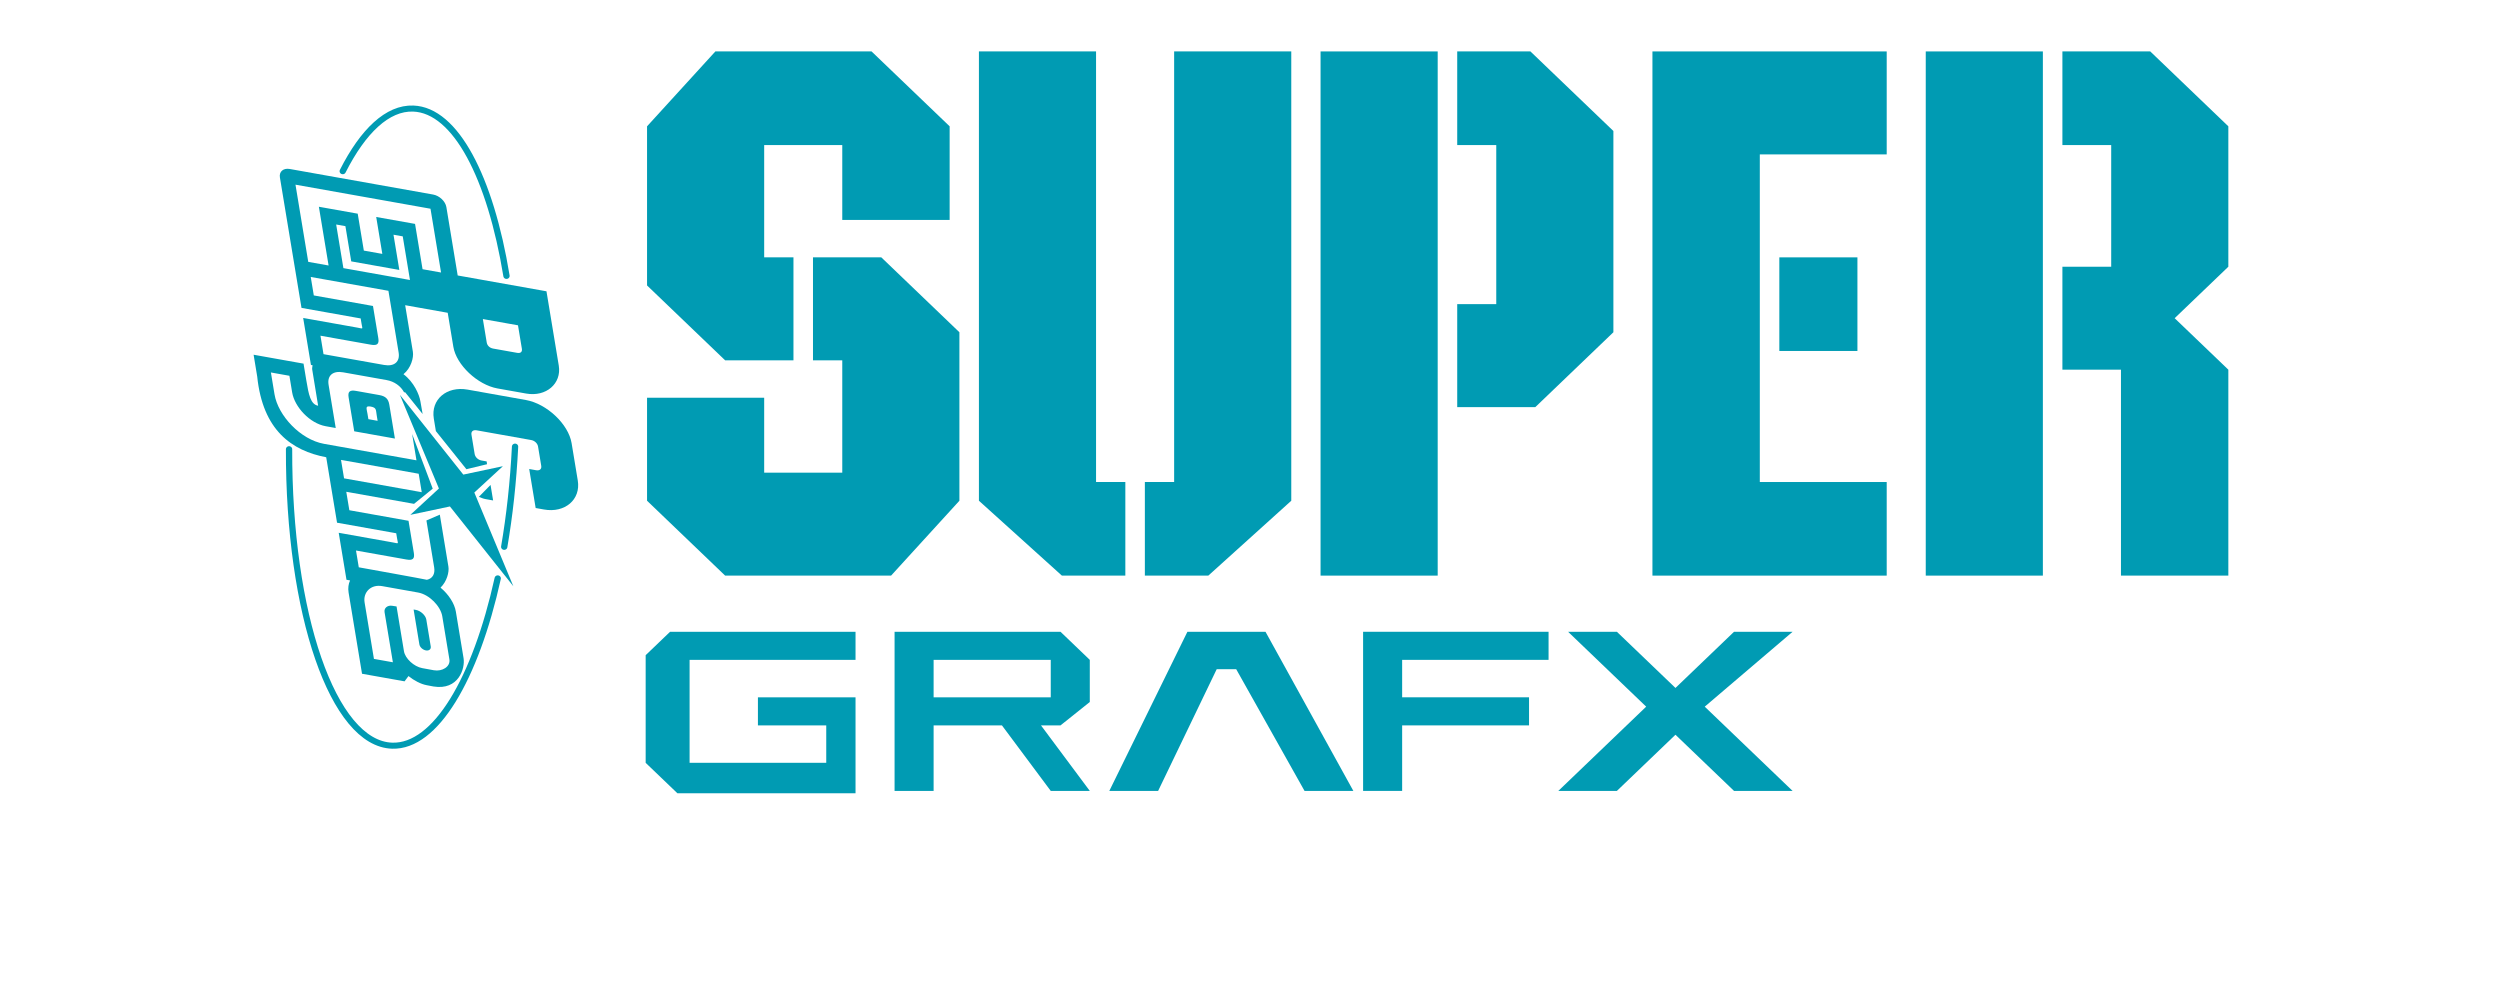 <?xml version="1.0" encoding="UTF-8" standalone="no"?>
<svg
   xmlns:dc="http://purl.org/dc/elements/1.1/"
   xmlns:cc="http://creativecommons.org/ns#"
   xmlns:rdf="http://www.w3.org/1999/02/22-rdf-syntax-ns#"
   xmlns:svg="http://www.w3.org/2000/svg"
   xmlns="http://www.w3.org/2000/svg"
   xmlns:sodipodi="http://sodipodi.sourceforge.net/DTD/sodipodi-0.dtd"
   xmlns:inkscape="http://www.inkscape.org/namespaces/inkscape"
   width="500"
   height="200"
   viewBox="0 0 500 200"
   version="1.1"
   id="svg42"
   sodipodi:docname="supergrafx.svg"
   inkscape:version="0.92.5 (2060ec1f9f, 2020-04-08)">
  <defs
     id="defs46" />
  <sodipodi:namedview
     pagecolor="#ffffff"
     bordercolor="#666666"
     borderopacity="1"
     objecttolerance="10"
     gridtolerance="10"
     guidetolerance="10"
     inkscape:pageopacity="0"
     inkscape:pageshadow="2"
     inkscape:window-width="1366"
     inkscape:window-height="740"
     id="namedview44"
     showgrid="false"
     inkscape:zoom="1.6131777"
     inkscape:cx="185.93172"
     inkscape:cy="75.293886"
     inkscape:window-x="0"
     inkscape:window-y="0"
     inkscape:window-maximized="1"
     inkscape:current-layer="svg42"
     inkscape:pagecheckerboard="true" />
  <title
     id="title2">mainlogo</title>
  <g
     id="Page-1"
     transform="matrix(0.999,0,0,0.958,50.212,10.286)"
     style="fill:none;fill-rule:evenodd;stroke:none;stroke-width:1">
    <g
       id="mainlogo">
      <g
         id="Group-56"
         transform="translate(79)"
         style="fill:#009bb3;fill-rule:nonzero">
        <polygon
           id="Path"
           points="39.36,19.542 39.36,35.176 60.856,35.176 60.856,15.634 45.223,0 13.956,0 0.277,15.634 0.277,48.855 15.91,64.488 29.589,64.488 29.589,42.992 23.727,42.992 23.727,19.542 " />
        <polygon
           id="polygon5"
           points="23.727,87.938 23.727,72.304 0.277,72.304 0.277,93.801 15.91,109.434 49.131,109.434 62.81,93.801 62.81,58.626 47.177,42.992 33.498,42.992 33.498,64.488 39.36,64.488 39.36,87.938 " />
        <polygon
           id="polygon7"
           points="96.031,109.434 96.031,89.893 90.168,89.893 90.168,4.2632564e-14 66.718,4.2632564e-14 66.718,93.801 83.329,109.434 " />
        <polygon
           id="polygon9"
           points="99.939,109.434 99.939,89.893 105.801,89.893 105.801,4.2632564e-14 129.251,4.2632564e-14 129.251,93.801 112.642,109.434 " />
        <polygon
           id="polygon11"
           points="177.129,7.1054274e-15 162.473,7.1054274e-15 162.473,19.542 170.289,19.542 170.289,52.763 162.473,52.763 162.473,74.259 178.105,74.259 193.739,58.626 193.739,16.611 " />
        <rect
           id="Rectangle"
           x="135.114"
           y="-7.1054274e-15"
           width="23.45"
           height="109.433" />
        <polygon
           id="polygon14"
           points="248.456,21.497 248.456,4.2632564e-14 201.556,4.2632564e-14 201.556,109.434 248.456,109.434 248.456,89.893 223.051,89.893 223.051,21.497 " />
        <rect
           id="rect16"
           x="226.96"
           y="42.992"
           width="15.634"
           height="19.542" />
        <polygon
           id="polygon18"
           points="283.631,66.442 283.631,44.946 293.401,44.946 293.401,19.542 283.631,19.542 283.631,4.2632564e-14 301.219,4.2632564e-14 316.852,15.634 316.852,44.946 306.104,55.694 316.852,66.442 316.852,109.434 295.355,109.434 295.355,66.442 " />
        <rect
           id="rect20"
           x="256.273"
           y="-7.1054274e-15"
           width="23.448"
           height="109.433" />
        <polygon
           id="polygon22"
           points="36.152,148.518 8.794,148.518 8.794,127.021 42.015,127.021 42.015,121.158 4.886,121.158 -2.9487524e-13,126.044 -2.9487524e-13,148.518 6.351,154.868 42.015,154.868 42.015,134.838 22.474,134.838 22.474,140.701 36.152,140.701 " />
        <path
           d="m 88.915,135.815 v -8.794 l -5.862,-5.863 H 49.832 v 33.221 h 7.816 v -13.678 h 13.679 l 9.771,13.678 h 7.817 l -9.771,-13.678 h 3.909 z m -7.817,-0.977 h -23.45 v -7.816 h 23.45 z"
           id="Shape"
           inkscape:connector-curvature="0" />
        <polygon
           id="polygon25"
           points="108.457,121.158 124.09,121.158 141.678,154.379 131.906,154.379 118.228,128.976 114.319,128.976 102.594,154.379 92.823,154.379 " />
        <polygon
           id="polygon27"
           points="180.76,121.158 143.631,121.158 143.631,154.379 151.448,154.379 151.448,140.701 176.852,140.701 176.852,134.838 151.448,134.838 151.448,127.021 180.76,127.021 " />
        <polygon
           id="polygon29"
           points="217.89,121.158 206.165,132.884 194.439,121.158 184.669,121.158 200.303,136.792 182.715,154.379 194.439,154.379 206.165,142.654 217.89,154.379 229.614,154.379 212.027,136.792 229.614,121.158 " />
      </g>
      <g
         id="Group-53"
         transform="translate(0,11)">
        <path
           d="M 30.359,2 C 21.964,6.075 17.078,10.982 17.281,16.128 c 0.331,8.483 14.395,15.431 34.934,18.656"
           id="path22"
           transform="matrix(0,1,1,0,16.353,-16.353)"
           inkscape:connector-curvature="0"
           style="stroke:#009bb3;stroke-width:1.261;stroke-linecap:round;stroke-linejoin:round" />
        <path
           d="m 41.308,83.049 c 7.362,-0.352 14.4,-1.1 20.922,-2.171"
           id="path24"
           transform="matrix(0,1,1,0,-30.195,30.195)"
           inkscape:connector-curvature="0"
           style="stroke:#009bb3;stroke-width:1.261;stroke-linecap:round;stroke-linejoin:round" />
        <path
           d="M 24.509,123.882 C 45.54,119.422 59.712,111.441 59.44,102.766 59.071,90.909 31.854,82.015 -2.455,82.107"
           id="path26"
           transform="matrix(0,1,1,0,-74.5,74.5)"
           inkscape:connector-curvature="0"
           style="stroke:#009bb3;stroke-width:1.261;stroke-linecap:round;stroke-linejoin:round" />
        <polyline
           id="path28"
           transform="matrix(0,1,1,0,-39.517,39.517)"
           points="44.477 79.329 61.127 92.021 41.57 84.215 36.074 89.935 37.827 82.009 21.176 69.316 40.733 77.125 46.229 71.404 44.477 79.329"
           style="fill:#009bb3;fill-rule:nonzero" />
        <path
           d="m 8.372,82.903 1.308,7.035 4.905,0.778 c 0.643,0.102 0.972,-0.265 0.844,-0.944 l -0.894,-4.815 c -0.128,-0.681 -0.615,-1.175 -1.258,-1.277 z M 64.128,62.743 l 1.338,7.194 c 0.424,2.275 2.869,4.51 4.952,4.841 l 9.012,1.428 c 1.518,0.241 2.573,-1.454 2.263,-3.115 l -0.442,-2.315 c -0.31,-1.66 -2.005,-3.425 -3.523,-3.666 L 68.373,65.625 68.238,64.786 c -0.177,-0.955 0.457,-1.701 1.332,-1.561 L 80.027,64.89 79.322,61.097 67.526,59.226 C 65.443,58.895 63.707,60.465 64.128,62.743 Z m -23.375,7.329 3.768,0.596 -2.892,-15.551 -3.852,-0.61 2.89,15.549 0.087,0.017 z M 15.703,51.003 11.848,50.393 13.726,60.491 c 0.236,1.265 -0.147,1.676 -1.367,1.483 L 5.643,60.907 3.441,49.059 -0.414,48.447 2.476,63.998 l 0.09,0.014 12.787,2.029 c 1.935,0.308 2.985,-0.865 2.604,-2.911 z m -18.512,1.017 -0.757,-4.072 -16.116,-2.556 5.023,27.03 13.314,2.112 -0.688,-3.703 -9.459,-1.502 -1.445,-7.776 7.707,1.223 -0.688,-3.701 -7.707,-1.223 -1.447,-7.778 z m 0.551,2.963 -9.11,-1.445 0.343,1.849 7.357,1.168 1.79,9.627 -7.357,-1.168 0.343,1.852 9.109,1.445 z m 20.215,-6.496 0.059,0.324 c 0.251,-0.019 0.586,-0.116 0.879,-0.071 l 7.575,1.187 C 26.189,48.416 24.193,48.038 21.147,47.556 l -3.467,-0.551 -1.859,-9.996 4.555,0.721 c 11.214,1.107 15.481,6.903 16.85,13.813 l 13.664,2.169 2.202,11.848 1.112,0.177 c 1.218,0.194 1.038,0.414 0.804,-0.852 l -2.015,-10.84 9.81,1.556 0.135,0.719 c 0.74,-0.326 1.606,-0.442 2.521,-0.298 l 16.965,2.691 1.582,8.516 -1.1,0.783 c 0.953,1.128 1.695,2.509 1.911,3.668 l 0.267,1.343 c 0.847,5.023 -3.784,6.357 -5.898,6.021 L 69.449,77.499 c -1.724,-0.274 -3.623,-1.475 -5.004,-3.067 -1.277,1.265 -3.249,1.757 -4.396,1.575 l -10.838,-1.719 1.213,-2.682 9.776,1.549 c 1.409,0.225 2.35,-0.338 2.608,-1.454 -0.104,-0.296 -2.608,-13.638 -2.608,-13.638 l -3.505,-0.556 1.878,10.1 c 0.234,1.265 -0.149,1.674 -1.367,1.481 l -6.716,-1.067 -2.204,-11.848 -3.853,-0.613 2.521,13.565 -3.171,3.741 -11.417,-4.127 5.411,0.859 0.087,0.012 L 34.423,51.098 C 33.548,46.394 28.53,41.899 24.079,41.192 l -4.555,-0.721 0.691,3.704 3.465,0.549 c 3.046,0.485 6.475,3.533 7.066,6.721 l 0.374,2.005 -9.022,-1.431 c -1.934,-0.307 -2.985,0.868 -2.604,2.911 l 1.617,8.703 c 0.286,1.546 1.251,2.831 2.542,3.497 l 0.021,0.232 4.526,3.483 -2.644,-0.445 c -1.407,-0.222 -4.016,-1.277 -5.673,-3.391 -1.253,1.494 -3.446,2.081 -4.68,1.885 l -9.724,-1.544 1.585,8.518 7.095,1.126 c 3.777,0.598 7.955,4.846 8.698,8.835 l 1.067,5.74 c 0.743,3.992 -2.065,7.13 -5.841,6.532 L 2.578,95.64 -0.726,77.866 -15.003,75.6 c -1.208,-0.192 -2.384,-1.383 -2.62,-2.661 l -5.335,-28.698 c -0.236,-1.277 0.551,-2.159 1.759,-1.968 l 27.241,4.323 2.204,11.848 1.109,0.177 c 1.22,0.192 1.041,0.411 0.804,-0.854 L 8.145,46.931 Z m 51.135,21.002 -0.083,-0.449 7.288,1.156 c 0.575,0.092 1.135,0.674 1.254,1.303 0.116,0.629 -0.255,1.064 -0.83,0.972 L 74.848,72.176 71.861,71.701 71.104,71.582 c -0.875,-0.14 -1.835,-1.137 -2.013,-2.093 z M 24.238,62.159 23.374,57.514 c -0.236,-1.267 0.147,-1.677 1.367,-1.483 l 7.066,1.121 1.514,8.145 -7.066,-1.119 c -1.22,-0.194 -1.783,-0.752 -2.017,-2.019 z m 2.405,-1.694 c 0.239,1.175 0.674,1.005 1.866,1.194 l 1.109,0.175 -0.345,-1.849 -1.109,-0.177 c -1.192,-0.189 -1.717,-0.509 -1.521,0.657"
           id="path30"
           transform="matrix(0,1,1,0,-36.498,36.498)"
           inkscape:connector-curvature="0"
           style="fill:#009bb3;fill-rule:nonzero" />
        <path
           d="m 55.1,64.234 -1.041,4.124 -0.586,-0.071 L 53.284,67.27 C 53.154,66.565 52.586,65.991 51.922,65.884 L 47.892,65.246 C 47.228,65.139 46.847,65.565 46.977,66.27 l 2.031,10.923 c 0.13,0.702 0.697,1.277 1.362,1.383 l 4.03,0.639 c 0.664,0.106 1.045,-0.319 0.915,-1.022 l -0.26,-1.39 8.147,1.294 0.31,1.665 c 0.78,4.202 -2.076,7.397 -6.054,6.768 L 49.664,85.293 C 45.688,84.661 41.431,80.338 40.651,76.136 L 38.482,64.473 c -0.781,-4.202 2.076,-7.397 6.054,-6.766 l 2.606,0.412 7.958,6.115"
           id="path32"
           transform="matrix(0,1,1,0,-21.12,21.12)"
           inkscape:connector-curvature="0"
           style="fill:#009bb3;fill-rule:nonzero" />
        <path
           d="m 47.906,79.69 c 0.213,0.572 0.36,0.79 0.469,1.376 l 0.277,1.483 -3.243,-0.515 2.497,-2.344"
           id="path34"
           transform="matrix(0,1,1,0,-34.089,34.089)"
           inkscape:connector-curvature="0"
           style="fill:#009bb3;fill-rule:nonzero" />
      </g>
    </g>
  </g>
</svg>
